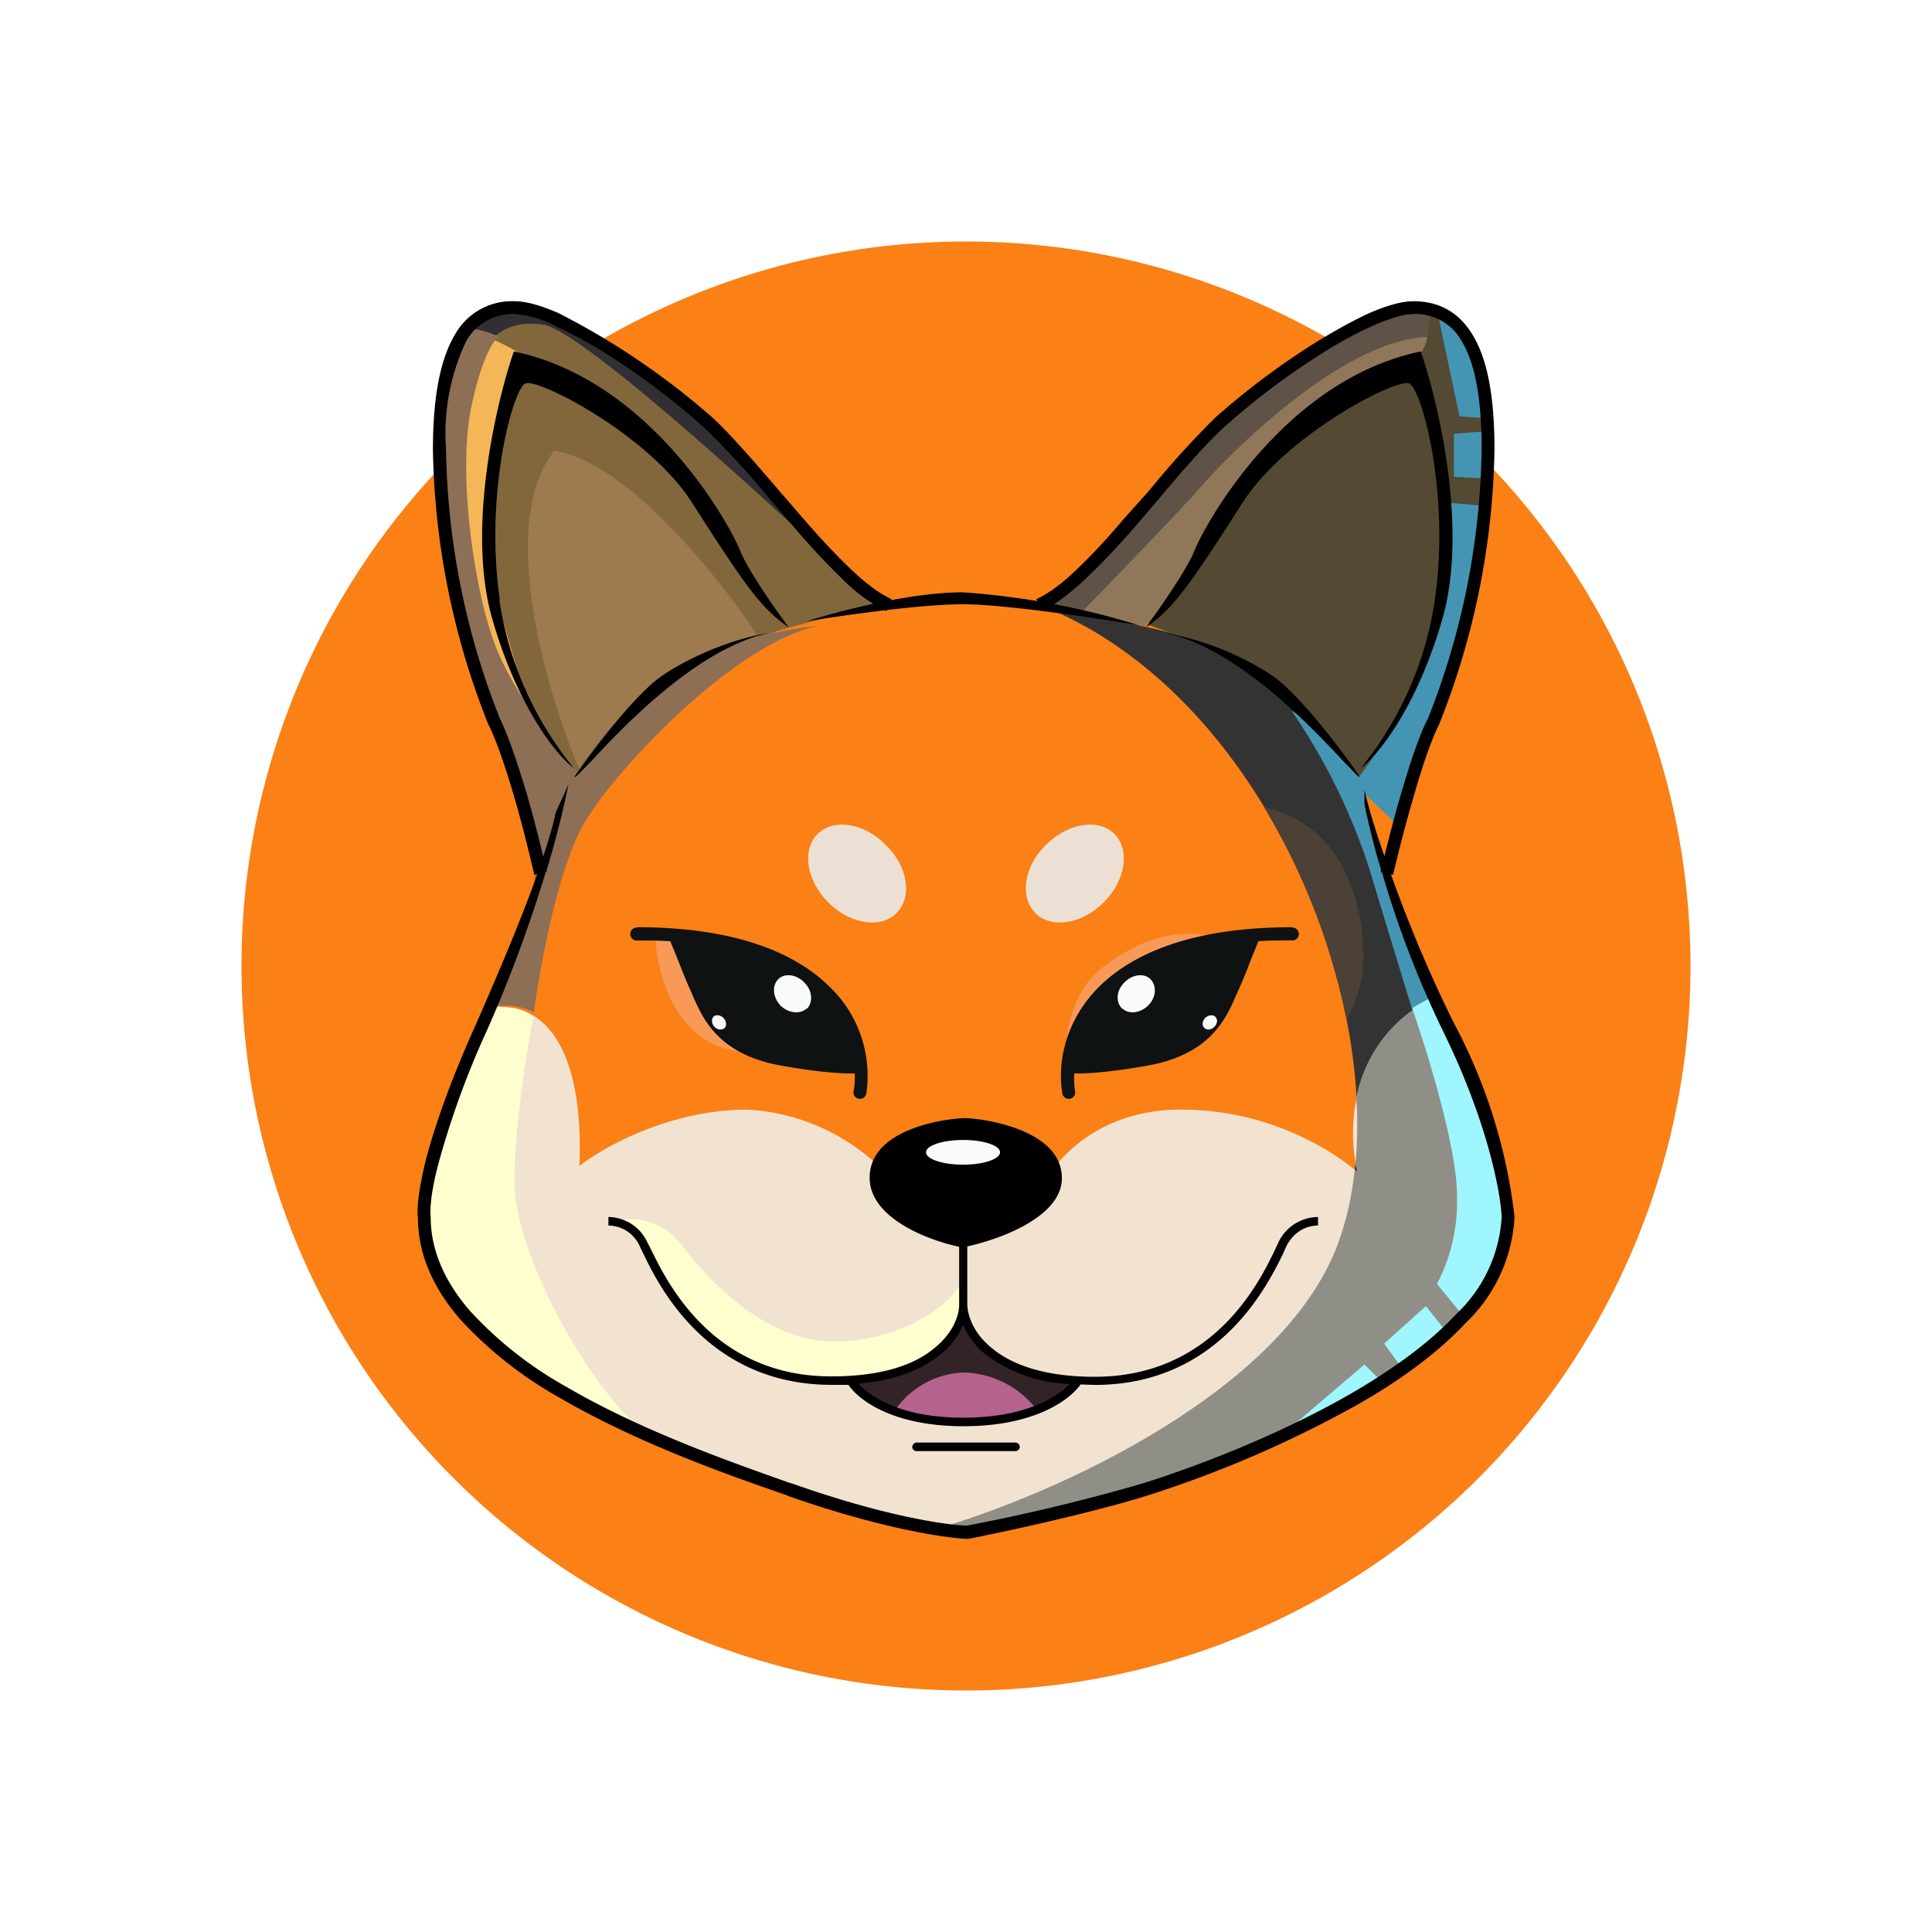 <svg xmlns="http://www.w3.org/2000/svg" width="3em" height="3em" viewBox="0 0 24 24"><g fill="none"><path fill="#FB8016" d="M12 21a9 9 0 1 0 0-18a9 9 0 0 0 0 18"/><path fill="url(#)" d="m7.22 10.024l-1.06 2.822c-.11.963-.306 2.922-.18 3.033c.16.138 8.959 1.536 9.356 1.499c.317-.027 1.932-2.69 2.7-4.019c-.265-.762-.81-2.33-.8-2.488c.01-.159.132-.582.19-.778a1.09 1.09 0 0 1-.714-.625c-.233-.53-1.35-1.461-2.187-1.641c-.83-.175-2.048-.424-3.557-.318a4.84 4.84 0 0 0-2.573 1.006z"/><path fill="#333" d="M13.06 7.574c2.948 1.27 4.446 5.654 3.536 7.94a4.5 4.5 0 0 1-1.578 1.838c.17.021.28.032.317.026c.318-.026 1.938-2.689 2.7-4.018a33 33 0 0 1-.794-2.42c-.264-.889-.645-1.64-1.096-2.165a4.5 4.5 0 0 0-1.254-.825a14 14 0 0 0-1.832-.371z"/><path fill="url(#)" d="M7.06 11.703c0 1.18 1.287 2.064 1.933 2.35l1.556.339c.25-.318.895-.953 1.467-.953c.577 0 1.138.577 1.345.863l1.19-.307c2.531-.598 2.383-2.033 2.383-2.213s-.058-1.8-1.646-1.8c-1.589 0-3.124 1.8-3.272 1.853c-1.075-1.18-2.181-1.853-2.944-1.853c-.757 0-2.011.244-2.011 1.72"/><path fill="#544933" d="M15.415 8.189c-.302-.127-.89-.334-1.143-.424v-.254a229 229 0 0 1 2.144-2.901c.042-.032.83-.784 1.344-.704c.509.074.551.492.625.794c.064.249.085 1 .09 1.34c-.217.688-.672 2.154-.752 2.525c-.08.37-.598.9-.847 1.122c-.365-.45-1.165-1.377-1.461-1.504z"/><path fill="#91775A" d="m14.223 7.78l-1-.211l1.482-1.694c.127-.17 1.302-1.186 1.726-1.435c.423-.254 1.244-.44 1.292-.302c.042.138-.17.397-.223.424A53 53 0 0 0 15.727 5.7c-.37.254-.826 1.138-.974 1.408c-.122.212-.403.54-.53.672"/><path fill="#5E5346" d="m13.44 7.596l-.54-.037l.805-.731l.91-1.032l.921-.895c.302-.222 1.006-.715 1.424-.9c.424-.196.72-.18.816-.148l-.043.333c-1.09.037-2.525 1.52-2.832 1.88c-.249.286-1.075 1.138-1.461 1.535z"/><path fill="#9D7B4E" d="M9.639 7.84L7.182 9.712c0 .053-.085.07-.423-.35c-.424-.518-.763-2.583-.837-3.266c-.074-.688.402-.714 1.16-.693c.603.01 1.958 1.366 2.557 2.038z"/><path fill="#312F33" d="M6.272 3.858a.59.59 0 0 0-.477.233l1.139 1.08q1.497.933 2.975 1.895c.021.037.122-.354.122-.391c0-.027-.392-.493-.583-.72l-1.09-1.07c-.265-.201-.847-.635-1.043-.725a3.2 3.2 0 0 0-1.043-.302"/><path fill="#82673C" d="M6.89 5.595c-.725.9-.095 3.017.308 3.965c-.048.26-.297.476-.927-.72c-.63-1.197-.45-3.457-.28-4.431c.053-.16.264-.45.757-.376c.492.069 3.007 2.382 4.203 3.526c-.577.058-1.26.264-1.53.354c-.46-.709-1.62-2.17-2.53-2.313z"/><path fill="#F5B657" d="M6.467 4.409c-.031-.053-.354-.201-.508-.265c-.111.72-.328 2.234-.318 2.488c.016.318.615 1.843.636 1.964c.01.101.196.16.286.175a55 55 0 0 1-.477-1.641c-.164-.614.053-1.636.175-2.065c.08-.201.233-.603.206-.656"/><path fill="#000" d="M11.957 7.358c-.662 0-1.567.243-1.937.36c.423-.069 1.413-.212 1.937-.212s1.678.175 2.187.26a9.6 9.6 0 0 0-2.187-.408"/><path fill="#F2E3D0" d="M7.198 14.489c.07-1.838-.714-2.065-1.111-1.954l-.53 1.191l-.302 1.175l.053.604l.466.847l1.027.831l1.87.89l2.55.863l.705.052c2.086-.074 4.182-1.249 5.384-1.964c.964-.571 1.324-1.35 1.387-1.662l.043-.688l-.906-2.293c-1.09.53-1.101 1.679-.969 2.182c0 0-.841-.779-2.197-.779c-1.085 0-1.63.7-1.768 1.048h-1.678a2.58 2.58 0 0 0-1.938-1.048c-.958 0-1.79.466-2.086.7z"/><path fill="#8F8F87" d="M11.698 18.972c1.36-.402 4.171-1.64 4.897-3.457q.176-.445.233-.98l.037.027l-.027-.11a5 5 0 0 0 .01-.816a1.75 1.75 0 0 1 .933-1.228q.175.389.328.672l.63 1.594l-.043.688v.005a2 2 0 0 1-.137.36a3.2 3.2 0 0 1-1.25 1.297a15.8 15.8 0 0 1-3.578 1.657a7.7 7.7 0 0 1-1.8.313h-.01z"/><path fill="#FFFECF" d="M6.622 12.645c-.08.408-.233 1.387-.233 2.039c0 .81.815 2.414 1.614 3.123l-.143-.069c-.338-.148-1.212-.524-1.704-.99a3 3 0 0 1-.916-1.535c.03-.447.13-.886.296-1.302c.106-.302.424-1.064.567-1.409c.148 0 .466.027.519.143m1.042 2.52a.79.79 0 0 1 .81.307c.34.45 1.038 1.192 1.89 1.192c.853 0 1.483-.477 1.6-.768v.492c-.054.254-.477.768-1.774.768c-.25 0-.831-.085-1.202-.413c-.37-.318-.784-.921-.942-1.18c-.027-.08-.106-.25-.212-.297l-.201-.1z"/><path fill="#9FF6FE" d="m16.95 16.95l-1.005.858l1.366-.662l.482-.413l.497-.434c.122-.222.381-.757.424-1.09c.053-.424-.133-1.033-.276-1.372c-.105-.264-.476-1.117-.645-1.508l-.26.169c.19.54.566 1.758.566 2.34c.016.386-.07.77-.248 1.112l.312.381l-.196.212l-.254-.318l-.519.466l.212.291l-.265.159z"/><path fill="#8D6F56" d="M7.262 10.216c-.334.567-.556 1.81-.63 2.361c-.19-.106-.424-.09-.519-.074L6.632 11l.053-.461l-.307-.937l-.519-1.366A16 16 0 0 1 5.43 5.5c0-.873.35-1.403.424-1.413c.063-.011.264.058.35.095c-.054.021-.207.212-.345.852c-.175.805.016 2.224.28 2.949c.212.582.784 1.324 1.044 1.62c.037-.132.285-.53.974-1.075a4 4 0 0 1 1.996-.751c-1.006.211-2.473 1.736-2.891 2.44"/><path fill="#4495B4" d="m18.474 5.944l-.413-.021v-.535l.413-.032v-.159l-.344-.026l-.264-1.25c.105.053.354.212.444.413c.085.196.17.614.207.794zm-.937 6.58l-.54-1.773a7.6 7.6 0 0 0-.953-1.922c.143.08.514.355.837.82c.249-.317.778-1.116.932-1.746a8 8 0 0 0 .19-1.657l.487.042c-.058.386-.227 1.308-.402 1.88a38 38 0 0 1-.747 2.064l-.38-.36l.259 1.017l.593 1.482z"/><path fill="#4C4136" d="M15.705 10.031a8.3 8.3 0 0 1 1.022 2.637a1.6 1.6 0 0 0 .206-.858v-.026c0-.16-.053-1.499-1.228-1.753"/><path fill="#F89958" d="M9.179 13.058c-.794-.08-1.022-.985-1.038-1.424h.18l.339.29l.519 1.139zm4.521-1.043c-.397.307-.471.847-.455 1.085c.778-.45 2.25-1.377 1.869-1.461c-.477-.106-.916-.005-1.414.376"/><path fill="#322327" d="M11.132 17.543a1.6 1.6 0 0 1-.562-.386c.085.015.36-.006.778-.212c.424-.196.588-.46.62-.567c.122.165.424.52.667.625c.238.106.582.138.73.138a1.7 1.7 0 0 1-.423.35c-.27.169-.741.184-.932.184c-.19 0-.566-.026-.878-.132"/><path fill="#B5638D" d="M11.984 17.05a1.08 1.08 0 0 0-.857.456c.073.053.354.159.857.159s.805-.106.89-.16a1.18 1.18 0 0 0-.89-.455"/><path fill="#0F1212" d="M7.909 11.523a.08.08 0 1 0 0 .16c.142 0 .285 0 .418.01l.095.233c.042.106.09.233.148.36l.032.074c.127.291.318.741 1.112.879c.476.084.757.1.905.095c0 .08 0 .159-.016.222a.08.08 0 0 0 .066.093a.08.08 0 0 0 .093-.066a1.53 1.53 0 0 0-.434-1.303c-.418-.428-1.165-.762-2.42-.762z"/><path fill="#F9FAFB" d="M10.026 12.53c.079-.085.063-.233-.038-.328c-.095-.1-.243-.117-.322-.037c-.08.085-.064.227.031.328c.1.095.244.111.329.032zm-1.022.238c.026-.026.02-.084-.016-.122s-.095-.047-.127-.015c-.027.031-.021.09.016.127s.095.042.127.01"/><path fill="#0F1212" d="M16.055 11.523a.08.08 0 0 1 .057.136a.08.08 0 0 1-.057.023c-.148 0-.285 0-.423.01l-.095.234a6 6 0 0 1-.18.434c-.127.291-.318.741-1.112.879c-.477.084-.757.1-.9.095a1 1 0 0 0 .01.222a.08.08 0 0 1-.126.079a.08.08 0 0 1-.032-.052c-.059-.35.016-.869.434-1.303c.418-.428 1.164-.762 2.424-.762z"/><path fill="#F9FAFB" d="M13.939 12.53c-.085-.085-.07-.233.031-.328c.1-.1.244-.117.323-.037c.08.085.07.227-.032.328c-.1.095-.243.111-.322.032zm1.021.238c-.032-.026-.026-.084.01-.122c.038-.037.096-.047.128-.015c.032.031.026.09-.016.127c-.037.037-.09.042-.122.01"/><path fill="#000" fill-rule="evenodd" d="M10.803 14.63c0 .498.715.774 1.112.858v.72c0 .138-.08.36-.317.546c-.228.19-.625.344-1.271.344c-1.482 0-2.049-1.186-2.245-1.588l-.037-.07a.54.54 0 0 0-.487-.322v.106a.43.43 0 0 1 .392.264l.037.075c.19.397.794 1.64 2.345 1.64h.207c.143.207.577.514 1.43.514c.857 0 1.302-.307 1.455-.519l.175.006c1.55 0 2.15-1.244 2.345-1.641l.032-.075c.132-.264.36-.264.397-.264v-.106a.55.55 0 0 0-.493.317l-.037.08c-.19.397-.762 1.588-2.244 1.588c-.64 0-1.038-.159-1.27-.35c-.234-.185-.308-.407-.313-.545v-.725c.434-.095 1.175-.376 1.175-.847c0-.625-1.032-.746-1.202-.746s-1.186.105-1.186.74m2.489 2.563a1.87 1.87 0 0 1-1.033-.355a.96.96 0 0 1-.296-.38a.9.9 0 0 1-.297.38c-.211.17-.53.307-1 .35c.153.175.545.423 1.302.423s1.16-.248 1.324-.423z" clip-rule="evenodd"/><path fill="#F9FAFB" d="M11.963 14.468c.254 0 .46-.069.46-.154s-.206-.153-.46-.153s-.46.069-.46.153c0 .085.206.154.46.154"/><path fill="#000" d="M11.333 17.973c0-.026.026-.053.052-.053h1.229q.021 0 .037.016a.05.05 0 0 1 0 .075a.05.05 0 0 1-.037.015h-1.229a.053.053 0 0 1-.053-.053"/><path fill="#EBE0D3" d="M12.864 11.344c-.202-.201-.144-.583.127-.847c.275-.275.656-.334.852-.138c.201.201.137.582-.133.852s-.65.329-.847.133m-1.727 0c.202-.201.143-.583-.132-.847c-.264-.275-.651-.334-.847-.138c-.201.201-.138.582.133.852c.27.27.65.329.846.133"/><path fill="#000" d="M18.406 5.584c0-.672-.095-1.096-.248-1.345a.65.65 0 0 0-.599-.338c-.121 0-.286.052-.487.137a5 5 0 0 0-.646.35a9 9 0 0 0-1.228.926c-.227.212-.508.53-.794.874l-.318.37q-.286.332-.603.635c-.19.175-.376.323-.545.398l-.064-.149c.143-.063.318-.19.503-.37c.185-.175.386-.392.582-.625l.318-.355q.384-.472.815-.9a9.4 9.4 0 0 1 1.25-.937c.233-.143.46-.27.667-.365c.206-.09.397-.148.55-.148c.291 0 .551.116.731.413c.18.29.275.746.275 1.429a9.6 9.6 0 0 1-.688 3.415c-.106.212-.222.561-.323.92c-.106.36-.196.726-.249.948l-.026-.005c.201.567.482 1.25.794 1.87c.392.74.644 1.548.741 2.382v.005a1.96 1.96 0 0 1-.604 1.313c-.36.386-.847.736-1.365 1.027c-.832.463-1.708.84-2.616 1.127c-.725.223-1.768.445-2.197.53h-.02c-.266-.01-1.065-.127-2.214-.53l-.037-.016c-.72-.248-1.842-.645-2.79-1.196a5 5 0 0 1-1.25-.98c-.322-.37-.529-.793-.529-1.27c-.016-.116.01-.365.106-.746c.106-.392.291-.937.609-1.642q.524-1.19.768-1.879l-.037.01c-.053-.222-.138-.582-.244-.947c-.106-.36-.222-.715-.328-.921a9.6 9.6 0 0 1-.688-3.415c0-.683.1-1.138.275-1.43a.81.81 0 0 1 .741-.412c.148 0 .339.058.545.148c.691.352 1.335.79 1.917 1.302c.238.223.524.556.82.9l.307.355c.202.233.403.45.588.625c.19.18.36.307.503.37l-.063.149a2 2 0 0 1-.551-.403a9 9 0 0 1-.593-.635l-.318-.37q-.375-.456-.8-.869a9 9 0 0 0-1.227-.926a6 6 0 0 0-.646-.35a1.3 1.3 0 0 0-.487-.137a.66.66 0 0 0-.598.338a2.67 2.67 0 0 0-.25 1.345a9.4 9.4 0 0 0 .668 3.34c.11.223.233.594.339.954c.079.27.148.545.2.762q.121-.365.154-.545l.16-.35a12 12 0 0 1-.27 1.06v.025H6.78a17 17 0 0 1-.731 1.97q-.361.786-.593 1.62c-.106.386-.116.609-.106.688v.01c0 .424.185.816.487 1.165c.35.381.76.703 1.213.953c.937.546 2.048.932 2.763 1.186l.037.01c1.122.398 1.906.514 2.16.52a24 24 0 0 0 2.17-.52c.445-.137 1.573-.529 2.584-1.11c.508-.292.98-.626 1.329-1.001a1.8 1.8 0 0 0 .561-1.197c-.01-.302-.175-1.191-.73-2.319a12.5 12.5 0 0 1-.757-1.97h-.016l.005-.03a9 9 0 0 1-.206-.816v-.18c.037.174.121.466.248.826c.053-.212.122-.487.201-.757c.106-.36.223-.731.34-.953a9.4 9.4 0 0 0 .666-3.346zM6.203 7.448c.113.77.434 1.494.927 2.096c-.201-.148-.688-.73-1.011-1.842c-.328-1.112.042-2.69.264-3.336c1.71.355 2.69 2.171 2.806 2.462c.085.228.44.741.61.964c-.33-.212-.562-.567-.922-1.112l-.307-.477c-.556-.825-1.89-1.508-2.044-1.44c-.158.075-.508 1.382-.317 2.685zm.932 2.207c.006-.026.688-.99 1.096-1.265c.402-.27.937-.471 1.34-.53c-.895.18-1.827 1.165-2.23 1.6c-.116.116-.185.195-.206.195m10.69-2.207a4.3 4.3 0 0 1-.922 2.096c.201-.148.688-.73 1.011-1.842c.328-1.112-.042-2.69-.265-3.336c-1.71.355-2.689 2.171-2.806 2.462c-.084.228-.444.741-.608.964c.328-.212.56-.567.92-1.112l.308-.477c.556-.825 1.89-1.508 2.043-1.44c.16.075.509 1.382.318 2.685m-.933 2.207c0-.026-.688-.99-1.09-1.265a3.6 3.6 0 0 0-1.34-.53c.895.18 1.827 1.165 2.23 1.6c.116.116.184.195.2.195"/><defs><linearGradient id="" x1="4.165" x2="10.789" y1="14.198" y2="11.273" gradientUnits="userSpaceOnUse"><stop stop-color="#8A6F55"/><stop offset="1" stop-color="#5C5251"/></linearGradient><linearGradient id="" x1="3.347" x2="10.774" y1="10.173" y2="10.543" gradientUnits="userSpaceOnUse"><stop stop-color="#C58B5D"/><stop offset="1" stop-color="#A16F54"/></linearGradient></defs></g></svg>